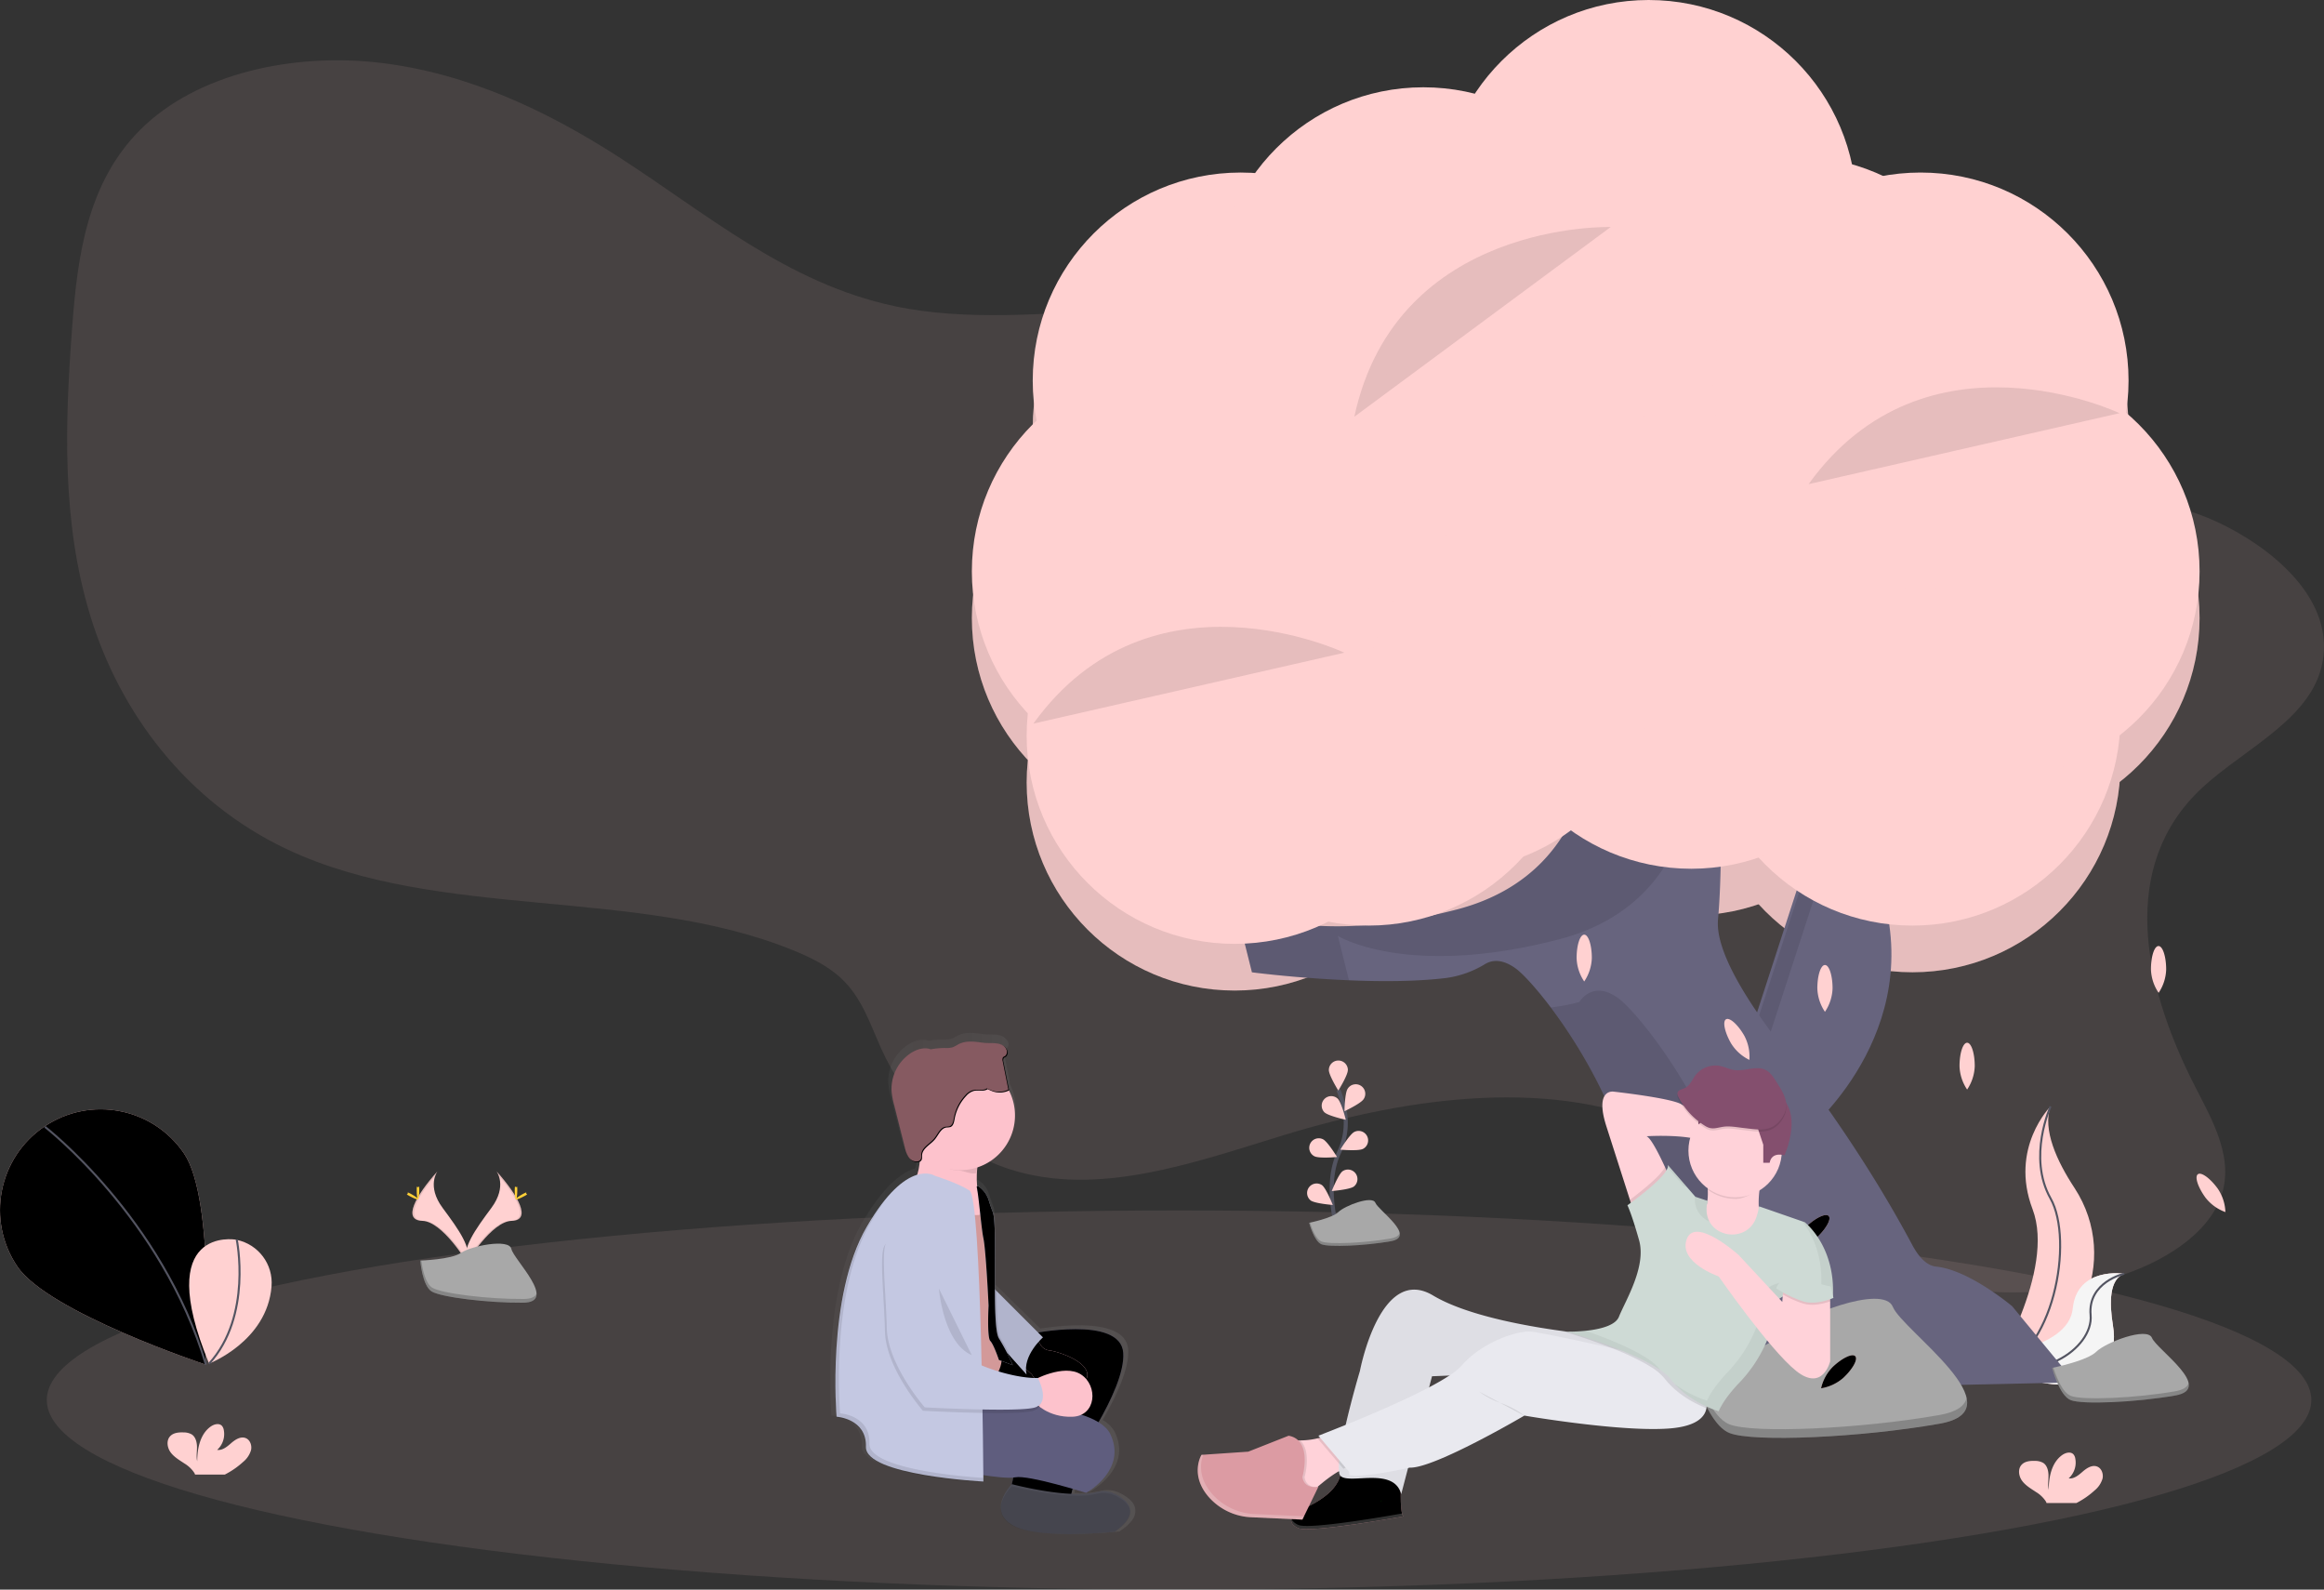 <svg xmlns="http://www.w3.org/2000/svg" xmlns:xlink="http://www.w3.org/1999/xlink" width="1142.23" height="781.11" xmlns:v="https://vecta.io/nano"><rect width="100%" height="100%" fill="#333333" stroke="none"/><style><![CDATA[.B{opacity:.1}.C{fill:#ffd1d1}.D{opacity:.2}.E{stroke:#535461}.F{stroke-miterlimit:10}.G{opacity:.05}.H{fill:#a8a8a8}.I{fill:#fdc2cc}.J{fill:#c4c8e2}.K{fill:#ffd2d9}.L{fill:#5f5d7e}]]></style><defs><linearGradient id="A" x1="586.88" y1="690.08" x2="436.94" y2="690.08" gradientUnits="userSpaceOnUse"><stop offset="0" stop-color="gray" stop-opacity=".25"/><stop offset=".54" stop-color="gray" stop-opacity=".12"/><stop offset="1" stop-color="gray" stop-opacity=".1"/></linearGradient><path id="B" d="M1044.05 625.88s-23.2-3.69-25.31 17.1-44.62 23.67-44.62 23.67l.8.53c35.09 23 68.63 14.67 63.57-15.91-1.87-11.37-1.72-22.79 5.56-25.39z"/><path id="C" d="M782.37 470.77a21.82 21.82 0 0 1-3.74 11.5 21.82 21.82 0 0 1-3.74-11.5c0-6.35 1.67-11.5 3.74-11.5s3.74 5.15 3.74 11.5z"/><path id="D" d="M824.95 614.61a21.82 21.82 0 0 1-10.95 5.14 21.82 21.82 0 0 1 5.83-10.59c4.63-4.34 9.54-6.64 10.95-5.14s-1.2 6.25-5.83 10.59z"/><path id="E" d="M892.96 608.09a21.82 21.82 0 0 1-10.95 5.14 21.82 21.82 0 0 1 5.83-10.59c4.63-4.34 9.54-6.64 10.95-5.14s-1.2 6.24-5.83 10.59z"/><path id="F" d="M906 677.03a21.82 21.82 0 0 1-10.95 5.14 21.82 21.82 0 0 1 5.84-10.62c4.63-4.34 9.54-6.64 10.95-5.14s-1.2 6.27-5.84 10.62z"/><path id="G" d="M90.47 566.82c15.33 22.63 10.44 103.65 10.44 103.65s-77.05-25.51-92.38-48.13c-15.329-22.63-9.41-53.401 13.22-68.73s53.401-9.41 68.73 13.22z"/><path id="H" d="M119.56 718.29a11.67 11.67 0 0 0 3.83-5.78c.5-2.3-.48-5.05-2.68-5.89-2.46-.94-5.09.76-7.08 2.49s-4.28 3.69-6.89 3.32a10.48 10.48 0 0 0 3.24-9.81 4.1 4.1 0 0 0-.9-2c-1.37-1.46-3.84-.83-5.48.32-5.2 3.66-6.65 10.72-6.68 17.08-.52-2.29-.08-4.68-.1-7s-.66-5-2.64-6.22a8 8 0 0 0-4-.95c-2.34-.09-4.94.15-6.54 1.86-2 2.12-1.47 5.69.26 8s4.35 3.8 6.77 5.42a15 15 0 0 1 4.84 4.61 4.57 4.57 0 0 1 .36.82h14.65a40.83 40.83 0 0 0 9.04-6.27z"/><path id="I" d="M688.69 726.87s-1 15.66 1 18.26c0 0-45.92 8.35-51.66 5.74s-3.13-6.78 0-8.35 18.79-7.31 20.87-18.26c0 0-6.78-3.13 15.13 1s14.66 1.61 14.66 1.61z"/><path id="J" d="M506.24 655.45s44.56-9.34 45.83 9.34-26.31 56-26.31 56l-25-5.09 7.21-28.86-30.13-6.79c-1.7-.42 28.4-24.6 28.4-24.6z"/><path id="K" d="M529.59 725.9s-4.24 8.06-3 11.46-30.13-4.67-30.13-4.67 2.55-9.76 2.12-11 31.01 4.21 31.01 4.21z"/><path id="L" d="M502 670.73l3.12 2.82 2 1.82s10.19 16.55 23.34 6.37-10.21-17.8-14.88-18.19a5.86 5.86 0 0 1-4.4-3.19 14 14 0 0 1-1.54-4z"/><path id="M" d="M480.12 583.55c-.47-2.23 3.21 1.13 4.39 3.08l.06.11c1.7 3 .85 2.12 3.4 8.91s-.85 56 3 62a95.5 95.5 0 0 1 6.79 13.16l-6.79-2.55s-2.55-7.64-4.24-9.34-.85-17.4-.85-17.4-1.27-27.16-2.55-33.1c-1.01-4.78-2.21-20.18-3.21-24.87z"/><path id="N" d="M448.51 517.55c2.8-1.69 6.34-2.68 9.36-1.57a38.38 38.38 0 0 1 7-.64 11.25 11.25 0 0 0 3.82-.37 20.53 20.53 0 0 0 2.66-1.41c3.95-2.1 8.33-1.31 12.5-.77 3.39.44 9.12-.79 11.08 3.09a2.75 2.75 0 0 1-.45 3.3c-.38.28-.87.39-1.16.79a2.37 2.37 0 0 0-.13 1.82l2.8 14a10.52 10.52 0 0 1-8.33.38 23.44 23.44 0 0 1-2.2-1c-2.09 1.36-4.25.33-6.78.87a7.73 7.73 0 0 0-3.82 2.5 22.24 22.24 0 0 0-5.67 11.29c-.28 1.59-.65 3.55-2.19 4a10.05 10.05 0 0 1-1.77.18c-2.78.36-3.92 3.65-5.71 5.82-2.18 2.64-6.09 4.36-6.33 7.78-.06.88.13 1.85-.36 2.59a2.18 2.18 0 0 1-1.36.84 4.59 4.59 0 0 1-4.46-2 13.49 13.49 0 0 1-1.89-4.79l-5.17-20.5a41.31 41.31 0 0 1-1.35-7 21.1 21.1 0 0 1 9.91-19.2z"/></defs><g class="C"><path d="M1140.99 327.75c-6.95 28.15-42.63 42.26-62.62 63.26-37.67 39.58-23 97.38.9 143.67 8 15.5 17.08 31.91 13.69 48.53-4.13 20.33-26.08 35.19-49.13 43.07-42 14.35-92.3 10.93-130.91-8.92-33.36-17.15-57.26-45-91.19-61.42-56.79-27.39-129.07-17-190.74 1.83-43.62 13.35-91.32 30.72-134.67 16.78-30.5-9.82-51.59-33.72-63.08-59-5.54-12.23-9.57-25.47-20.16-35.16-6.3-5.77-14.52-9.86-22.93-13.3-76.88-31.5-174-14.63-248.63-49.57-50.42-23.59-82.71-68.09-97-114.5s-12.63-95.07-9-142.87c2.58-34 7.21-70.22 33.47-96.44 27.78-27.73 75.45-38 118.55-32.77S269.69 55 304.06 77.12c43 27.66 82.78 62.09 135.51 73.29 35.91 7.63 73.68 3.45 110.72 2 61.92-2.41 123.86 3 185.43 8.84 30 2.87 60.1 5.88 89.84 10.24q10 1.46 20 3.15l10 1.77 7.78 1.47q6.13 1.19 12.22 2.5c11.66 2.5 23.21 5.33 34.64 8.55 39.74 11.21 71.6 31.57 109.13 45.79 24.46 9.27 51.13 11.83 74.29 23.63 28.5 14.49 54.68 39.8 47.37 69.4z" class="B"/><circle cx="939.95" cy="375.52" r="102.23"/><circle cx="831.23" cy="347.59" r="102.23"/><circle cx="711.55" cy="348.59" r="102.23"/><circle cx="672.65" cy="375.52" r="102.23"/><circle cx="606.82" cy="384.5" r="102.23"/><circle cx="579.89" cy="303.71" r="102.23"/><circle cx="609.81" cy="209.95" r="102.23"/><circle cx="666.66" cy="209.95" r="102.23"/><circle cx="699.58" cy="168.06" r="102.23"/><circle cx="783.36" cy="213.94" r="102.23"/><circle cx="978.85" cy="303.71" r="102.23"/><circle cx="920" cy="252.84" r="102.23"/><circle cx="882.1" cy="201.97" r="102.23"/><circle cx="810.29" cy="125.17" r="102.23"/><circle cx="943.94" cy="209.95" r="102.23"/></g><g class="B"><circle cx="939.95" cy="375.52" r="102.23"/><circle cx="831.23" cy="347.59" r="102.23"/><circle cx="711.55" cy="348.59" r="102.23"/><circle cx="672.65" cy="375.52" r="102.23"/><circle cx="606.82" cy="384.5" r="102.23"/><circle cx="579.89" cy="303.71" r="102.23"/><circle cx="609.81" cy="209.95" r="102.23"/><circle cx="666.66" cy="209.95" r="102.23"/><circle cx="699.58" cy="168.06" r="102.23"/><circle cx="783.36" cy="213.94" r="102.23"/><circle cx="978.85" cy="303.71" r="102.23"/><circle cx="920" cy="252.84" r="102.23"/><circle cx="882.1" cy="201.97" r="102.23"/><circle cx="810.29" cy="125.17" r="102.23"/><circle cx="943.94" cy="209.95" r="102.23"/></g><path d="M889.46 554.67s62.5-52.53 31.58-127.33l-30.92-11.58-33.55 103.29z" fill="#67647e"/><path d="M892.79 412.2l7.4 2.77-32.94 101.41 28.74 31.12-3.86 3.61-32.9-35.62z" class="B"/><g class="C"><ellipse cx="579.5" cy="687.94" rx="556.5" ry="93.16" class="B"/><path d="M1007.84 543.65s-20.33 20.33-8.85 50.5-19.67 80.33-19.67 80.33l1-.16c41.75-7.37 62.5-55.12 39.28-90.6-8.68-13.17-15.77-28.65-11.76-40.07z"/></g><path d="M1007.84 543.65s-11.48 24.92 0 45.25 2 77.38-28.53 85.58" fill="none" class="E F"/><use xlink:href="#B" class="C"/><use xlink:href="#B" fill="#f5f5f5" class="D"/><path d="M1044.05 625.88s-18 4-16.53 20.33-26.74 36-53.39 20.44" fill="none" class="E F"/><path d="M607.2 445.26l8.12 32.5s57.37 7.48 95.62 2.78a49.72 49.72 0 0 0 19.07-6.88c3.23-1.91 8.33-2.74 15.3 2.48 11.94 9 70.54 81 61.05 155.7a25.82 25.82 0 0 1-22.17 22.24h0a77.86 77.86 0 0 0-32.67 12.36l-29 19.31 297.35-6.5L989 641.88s-21.12-17.87-37.37-19.5c-4.74-.47-8.65-4.82-11.81-10.73-18.51-34.65-40.65-67.23-64.65-98.34-17.48-22.66-32.15-46.54-30.78-61.54 3.25-35.75 0-94.24 0-94.24l-61.74-8.12s8.12 78-66.62 97.49-108.83-1.64-108.83-1.64z" fill="#67647e"/><g class="B"><path d="M657.57 459.89s34.12 21.12 108.87 1.62 66.62-97.49 66.62-97.49l11.75 1.53-.39-8-61.74-8.12s8.12 78-66.62 97.49-108.87-1.62-108.87-1.62l8.12 32.5s21.92 2.86 47.7 3.93zm144.32 221.17a77.86 77.86 0 0 1 32.67-12.36h0a25.78 25.78 0 0 0 22.16-22.15c9.54-74.7-49.09-146.83-61-155.79-13-9.75-19.5 1.62-19.5 1.62a104.61 104.61 0 0 1-14 2.67c21.06 28 51.19 81.71 44.14 136.87a25.78 25.78 0 0 1-22.16 22.15h0a77.86 77.86 0 0 0-32.67 12.36l-29 19.31 74.76-1.63z"/></g><path d="M656.96 602.91s-6.21-21.08 1.16-36.6a33.3 33.3 0 0 0 2.69-20.89 56 56 0 0 0-3-9.81" fill="none" stroke-width="2" class="E F"/><path d="M662.45 525.8c0 2.58-4.68 10.08-4.68 10.08s-4.65-7.5-4.65-10.08a4.68 4.68 0 1 1 9.36 0zm7.74 14.31c-1.4 2.17-9.4 5.92-9.4 5.92s.15-8.83 1.55-11a4.68 4.68 0 1 1 7.85 5.09zm-.34 24.44c-2.31 1.16-11.1.36-11.1.36s4.58-7.55 6.89-8.71a4.68 4.68 0 1 1 4.21 8.36zm-4.42 18.47c-2.08 1.54-10.88 2.23-10.88 2.23s3.24-8.22 5.32-9.75a4.68 4.68 0 0 1 5.56 7.52zm-14.47-36.47c1.85 1.8 10.49 3.67 10.49 3.67s-2.11-8.58-4-10.38a4.68 4.68 0 0 0-6.52 6.71zm-4.9 21.62c2.31 1.16 11.1.36 11.1.36s-4.58-7.55-6.89-8.71a4.68 4.68 0 1 0-4.21 8.36zm-1.88 21.69c2.08 1.54 10.88 2.23 10.88 2.23s-3.24-8.22-5.32-9.75a4.68 4.68 0 0 0-5.56 7.52z" class="C"/><path d="M643.45 600.85s11.35-2.27 14.37-5.3 16.64-8.32 18.16-4.54 20.43 16.64 7.56 18.91-30.26 3-34 1.51-6.09-10.58-6.09-10.58z" class="H"/><path d="M683.55 608.55c-12.86 2.27-30.26 3-34 1.51-2.88-1.15-4.88-6.69-5.67-9.26l-.38.08s2.27 9.08 6.05 10.59 21.18.76 34-1.51c3.71-.66 4.77-2.19 4.37-4.14-.32 1.24-1.61 2.22-4.37 2.73z" class="D"/><path d="M831.62 672.01s34.43-6.89 43.62-16.07 50.5-25.25 55.09-13.77 62 50.5 23 57.39-91.82 9.18-103.3 4.59-18.41-32.14-18.41-32.14z" class="H"/><path d="M953.29 695.29c-39 6.89-91.82 9.18-103.3 4.59-8.74-3.5-14.82-20.3-17.22-28.11l-1.15.24s6.89 27.55 18.36 32.14 64.28 2.3 103.3-4.59c11.27-2 14.49-6.66 13.27-12.56-.95 3.85-4.88 6.82-13.26 8.29z" class="D"/><g class="C"><path d="M1064.66 476.35a21.82 21.82 0 0 1-3.71 11.51 21.82 21.82 0 0 1-3.77-11.49c0-6.35 1.64-11.5 3.71-11.51s3.75 5.14 3.77 11.49z"/><use xlink:href="#C"/><path d="M1090.03 584.09a21.82 21.82 0 0 1 3.74 11.5 21.82 21.82 0 0 1-9.79-7.1c-3.74-5.14-5.41-10.29-3.74-11.5s6.06 1.97 9.79 7.1zm-119.46-60.21a21.82 21.82 0 0 1-3.74 11.5 21.82 21.82 0 0 1-3.74-11.5c0-6.35 1.67-11.5 3.74-11.5s3.74 5.17 3.74 11.5z"/><use xlink:href="#C" x="118.32" y="14.91"/><path d="M857.34 508.97a21.82 21.82 0 0 1 2.47 11.84 21.82 21.82 0 0 1-9-8.12c-3.16-5.51-4.26-10.81-2.47-11.84s5.85 2.61 9 8.12z"/><use xlink:href="#D"/></g><use xlink:href="#D" class="B"/><use xlink:href="#E" class="C"/><use xlink:href="#E" class="B"/><use xlink:href="#F" class="C"/><use xlink:href="#F" class="B"/><use xlink:href="#G" class="C"/><use xlink:href="#G" class="B"/><path d="M22.04 553.66s57.74 44.58 79.17 116.89" fill="none" class="E F"/><path d="M115.75 609.12s-41-7-13 60.91c0 0 28.49-10.86 30.71-37.88.912-10.88-6.454-20.725-17.15-22.92z" class="C"/><path d="M116.35 609.05s7.81 37.56-13.56 61" fill="none" class="E F"/><path d="M1008.63 672.14s17.11-3.4 21.67-7.93 25.1-12.46 27.38-6.8 30.8 24.92 11.41 28.31-45.63 4.53-51.33 2.27-9.13-15.85-9.13-15.85z" class="H"/><path d="M1069.12 683.63c-19.39 3.4-45.63 4.53-51.33 2.27-4.34-1.73-7.36-10-8.56-13.87l-.57.12s3.42 13.59 9.13 15.86 31.94 1.13 51.33-2.27c5.6-1 7.2-3.28 6.6-6.2-.51 1.89-2.46 3.36-6.6 4.09z" class="D"/><g class="C"><circle cx="939.95" cy="352.58" r="102.23"/><circle cx="831.23" cy="324.65" r="102.23"/><circle cx="711.55" cy="325.65" r="102.23"/><circle cx="672.65" cy="352.58" r="102.23"/><circle cx="606.82" cy="361.56" r="102.23"/><circle cx="579.89" cy="280.77" r="102.23"/><circle cx="609.81" cy="187.01" r="102.23"/><circle cx="666.66" cy="187.01" r="102.23"/><circle cx="699.58" cy="145.12" r="102.23"/><circle cx="783.36" cy="191" r="102.23"/><circle cx="978.85" cy="280.77" r="102.23"/><circle cx="920" cy="229.9" r="102.23"/><circle cx="882.1" cy="179.03" r="102.23"/><circle cx="810.29" cy="102.23" r="102.23"/><circle cx="943.94" cy="187.01" r="102.23"/></g><path d="M1041.73 203.02s-95.21-45.15-152.82 34.87m-97.26-126.34s-105.32-3.18-126 93.22m-4.92 115.94s-95.21-45.16-152.82 34.84" class="B"/><path d="M244.04 575.55s5.49 7.18-2.54 18-14.65 20-12 26.76c0 0 12.11-20.14 22-20.42s3.38-12.23-7.46-24.34z" class="C"/><path d="M244.04 575.55a8.9 8.9 0 0 1 1.12 2.25c9.62 11.3 14.75 21.85 5.5 22.12-8.61.25-18.95 15.65-21.42 19.54a8.35 8.35 0 0 0 .29.89c0 0 12.11-20.14 22-20.42s3.35-12.27-7.49-24.38z" class="B"/><g fill="#ffd037"><path d="M254.25 584.71c0 2.53-.28 4.58-.63 4.58s-.63-2-.63-4.58.35-1.34.7-1.34.56-1.19.56 1.34z"/><path d="M257.75 587.72c-2.22 1.21-4.16 1.94-4.32 1.63s1.5-1.54 3.72-2.75 1.34-.33 1.51 0 1.31-.05-.91 1.12z"/></g><path d="M215.02 575.55s-5.49 7.18 2.54 18 14.65 20 12 26.76c0 0-12.11-20.14-22-20.42s-3.39-12.23 7.46-24.34z" class="C"/><path d="M215.02 575.55a8.9 8.9 0 0 0-1.12 2.25c-9.62 11.3-14.75 21.85-5.5 22.12 8.61.25 18.95 15.65 21.42 19.54a8.35 8.35 0 0 1-.29.89c0 0-12.11-20.14-22-20.42s-3.36-12.27 7.49-24.38z" class="B"/><g fill="#ffd037"><path d="M204.81 584.71c0 2.53.28 4.58.63 4.58s.63-2 .63-4.58-.35-1.34-.7-1.34-.56-1.19-.56 1.34z"/><path d="M201.3 587.72c2.22 1.21 4.16 1.94 4.32 1.63s-1.5-1.54-3.72-2.75-1.34-.33-1.51 0-1.27-.05.91 1.12z"/></g><path d="M206.56 619.4s15.36-.47 20-3.77 23.63-7.23 24.77-1.95 23.08 26.29 5.74 26.43-40.29-2.7-44.91-5.52-5.6-15.19-5.6-15.19z" class="H"/><path d="M257.37 638.28c-17.34.14-40.29-2.7-44.91-5.52-3.52-2.14-4.92-9.83-5.39-13.38h-.51s1 12.39 5.59 15.2 27.57 5.66 44.91 5.52c5 0 6.73-1.82 6.64-4.46-.69 1.61-2.58 2.61-6.33 2.64z" class="D"/><g class="C"><use xlink:href="#H"/><use xlink:href="#H" x="910" y="14"/></g><use xlink:href="#I" fill="#dc9ba3"/><use xlink:href="#I" class="G"/><path d="M867.68 575.01s-5.74 9.39-2.09 27.66-9.39 18.26-9.39 18.26h-26.08l-8.87-23 12.52 1s8.35-2.09 4.7-21.4zm-78.27-21.91l11.67 36.44 1.9 5.83 17.22-17.74-1.89-4.22c-2.52-5.46-6.91-14.37-9.07-15.09 0 0 24-1.57 31.31 4.17s5.22-15.66 5.22-15.66-14.09-1-19.31-4.17-33.4-6.26-33.4-6.26-9.39-1.57-3.65 16.7zM632.85 706.55l3.65 26.61 9.39-1 1.53-1.4c2.53-2.23 7.8-6.6 12.84-9a15.73 15.73 0 0 1 5.46-1.63l-10.44-15.66a57.66 57.66 0 0 1-7.79 2.31 37.61 37.61 0 0 1-8.39 1 15.32 15.32 0 0 1-6.25-1.23z" class="K"/><path d="M658.94 725.31c4.7 4.17 26.09-4.7 29.75 8.87l3.36-12.87 10.35-39.6 1.42-5.45 8.62-.37 98.93-4.22 5.6-.24 3-.13-3.92-1.94-26.09-12.93s-9.4-.66-22.36-2.44h0c-19.65-2.69-47.49-8-63.21-17.39-26.09-15.66-36 37.05-36 37.05s-4 13.37-7 26.55a153.76 153.76 0 0 0-3.15 17.25c-.45 4.03-.31 6.95.7 7.86z" fill="#e9e9ef"/><path d="M658.94 725.31c4.7 4.17 26.09-4.7 29.75 8.87l3.36-12.87 10.35-39.6 1.42-5.45 8.89-.55 95.58-5.88 5.9-.37 1.82-.11 2.35-.15-28.44-12.79s-9.4-.66-22.36-2.44h0c-19.65-2.69-47.49-8-63.21-17.39-26.09-15.66-36 37.05-36 37.05s-4 13.37-7 26.55a153.76 153.76 0 0 0-3.15 17.25c-.41 4.05-.27 6.97.74 7.88z" class="G"/><path d="M647.5 706.74l9.13 10.71 3.64 4.27a15.73 15.73 0 0 1 5.46-1.63l-10.44-15.66a57.66 57.66 0 0 1-7.79 2.31z" class="B"/><path d="M647.99 705.48l10.21 12 4.92 5.77v1.57c6 1.39 24.79-2.57 28.93-3.48l.81-.18c12 .52 56.36-25.57 56.36-25.57s48.53 8.35 72 6.26c13.11-1.17 16.79-5.91 17.48-9.88a10.29 10.29 0 0 0-.78-5.78l-21-14.75-2.78-2-4.44-3.13-17.52-3.91h0c-15.32-3.38-35.73-7.77-39.86-8.08-6.78-.52-24 5.22-33.92 16.7a29.31 29.31 0 0 1-5.72 4.67l-.27.18c-2.79 1.85-6.22 3.81-10 5.82-12.63 6.65-29.47 13.8-41.05 18.49l-13.37 5.3z" fill="#e9e9ef"/><path d="M632.85 706.55l3.65 26.61 9.39-1 1.53-1.4c-2.08 0-5.51-.55-6.23-4.86 0 0 3.62-12.65-2.09-18.1a15.32 15.32 0 0 1-6.25-1.25z" class="B"/><path d="M640.12 725.83s5.22-18.26-6.78-20.35l-19.83 7.83-23 1.57s-6 9.79 3.61 20.77a29.52 29.52 0 0 0 20.94 9.9l25.06 1.15 7.87-16.15s-6.79 1.54-7.87-4.72z" fill="#dc9ba3"/><path d="M767.57 653.99c2.63.77 13.51 4 24.65 8.43h0a137.31 137.31 0 0 1 16.06 7.41c1.08.61 2.11 1.22 3.08 1.83a26.56 26.56 0 0 1 6.73 5.64c6.44 8.33 15.9 12.82 20.61 14.65a10.29 10.29 0 0 0-.78-5.78l-21-14.75 3-.13-3.92-1.94 2.35-.15-28.44-12.79s-9.38-.64-22.34-2.42zm33.55-64.44l1.9 5.83 17.22-17.74-1.89-4.22c-2.23 4.59-12.62 12.65-17.23 16.13z" class="B"/><path d="M863.21 598.2a30.34 30.34 0 0 0 1.35-5.44l22.43 7.79s15.39 11.74 13.83 37.31c0 0-19-7-27.4 1.3l-.17 1.47a67.84 67.84 0 0 1-18.4 38.82c-4.15 4.36-8.06 9.27-10.13 14 0 0-14.61-4.17-23.48-15.66s-51.12-23.45-51.12-23.45 22.44.52 25.57-7.31 13.57-24.53 9.92-37.57-5.74-17.22-5.74-17.22 21.4-15.13 19.83-19.83l13.57 15.66 6.26 2.09a10 10 0 0 0-.74 3.82c-.36 14.17 19.66 17.57 24.42 4.22z" fill="#cedad5"/><path d="M839.25 584.48a54.1 54.1 0 0 0-.79-5.81l29.22-2.61s-2 1.75-2.9 8.27c-3.43 2-7.43 4.78-11.71 4.78a22.86 22.86 0 0 1-13.82-4.63z" class="B"/><circle cx="852.81" cy="565.36" r="22.96" class="K"/><path d="M869.77 571.36h-3.13v-8.87l-3.13-9.39s-15.66-7.31-23-5.74l-5.7 5.19s-1.57-12.52 7.83-17.22 26.09-2.61 30.27 1 11 9.92 5.74 27.14l-1.53 4.24s-6.31-2.09-7.35 3.65z" fill="#844f6e"/><g class="G"><path d="M829.21 583.41l-1.71-.57-7.88-9.09a2.22 2.22 0 0 0 .05-1.34zm10.98 16.84a11.82 11.82 0 0 1-7.17-11.5v-.88l.16.19 6.26 2.09a10 10 0 0 0-.74 3.82 12.47 12.47 0 0 0 1.49 6.28zm-60.87 53.66c13.08 4.55 30.79 11.72 36.18 18.69l.4.5c-14.33-9.83-45.8-18.77-45.8-18.77a81.34 81.34 0 0 0 9.22-.42zm59.66 34.35c2.07-4.71 6-9.63 10.13-14a67.84 67.84 0 0 0 18.4-38.82l.17-1.47c8.35-8.35 27.4-1.3 27.4-1.3 1-16.22-4.84-26.87-9.23-32.49l1.15.4s15.39 11.74 13.83 37.31c0 0-19-7-27.4 1.3l-.17 1.47a67.84 67.84 0 0 1-18.4 38.82c-4.15 4.36-8.06 9.27-10.13 14 0 0-12.72-3.64-21.62-13.44a54 54 0 0 0 15.87 8.22z"/></g><path d="M844.72 627.2s25 36 38.09 46.44 16.7-4.7 16.7-4.7v-33.39l-23-2.61-.25 3.17-.28 3.62-21.4-23s-21.4-19.31-25.57-7.83 15.71 18.3 15.71 18.3z" class="K"/><path d="M876.31 636.11a49.72 49.72 0 0 0 9.9 4.4c4.93 1.52 10.58-.08 13.31-1.06v-3.9l-23-2.61z" class="B"/><path d="M899.78 632.16l1.34 5.59s-8.16 3.8-14.94 1.72a59.33 59.33 0 0 1-13-6.26c-1-.52 4.17-6.26 4.17-6.26z" fill="#cedad5"/><path d="M749.48 695.82a42.39 42.39 0 0 0-11.48-6.27 41 41 0 0 1-11-5.74" class="B"/><path d="M590.58 714.87l.85-.06c-1.24 3.15-3 10.85 4.32 19.26a29.52 29.52 0 0 0 20.87 9.89l24.3 1.14-.78 1.6-25.08-1.15a29.52 29.52 0 0 1-20.87-9.89c-9.61-11-3.61-20.79-3.61-20.79z" fill="#fff" class="D"/><path d="M679.19 737.24q-.11.47-.25.93c-.51-.29-1.24-.85.25-.93z" fill="#0f0" class="G"/><path d="M638.12 749.31c5.35 2.43 45.57-4.65 51-5.63a4.06 4.06 0 0 0 .62 1.45c0 0-45.92 8.35-51.66 5.74-3-1.34-3.69-3.1-3.29-4.7.33 1.12 1.27 2.23 3.33 3.14z" fill="#fff" class="D"/><path d="M838.22 554.39a35.56 35.56 0 0 1-13.24-14.2 3.2 3.2 0 0 1-.49-2.19c.37-1.42 2.22-1.67 3.56-2.28 2.49-1.14 3.54-4 5.17-6.22a12.45 12.45 0 0 1 12.17-4.67c2.38.48 4.58 1.66 7 2 5.18.76 10.82-2.38 15.47 0 2.12 1.09 3.56 3.14 4.82 5.16 3.17 5.07 7.14 10.46 4.26 16.38-1.65 3.4-4.29 6.22-8 7.21s-8 .16-11.78-.24c-3.1-.34-6.36-1-9.48-.72-3.68.38-5.97 1.87-9.46-.23z" class="B"/><path d="M838.22 553.34a35.56 35.56 0 0 1-13.24-14.2 3.2 3.2 0 0 1-.49-2.19c.37-1.42 2.22-1.67 3.56-2.28 2.49-1.14 3.54-4 5.17-6.22a12.45 12.45 0 0 1 12.17-4.67c2.38.48 4.58 1.66 7 2 5.18.76 10.82-2.38 15.47 0 2.12 1.09 3.56 3.14 4.82 5.16 3.17 5.07 7.14 10.46 4.26 16.38-1.65 3.4-4.29 6.22-8 7.21s-8 .16-11.78-.24c-3.1-.34-6.36-1-9.48-.72-3.68.38-5.97 1.88-9.46-.23z" fill="#844f6e"/><path d="M436.94 737.11c0 10.76.6 17.87.6 17.87s15.37.86 14.94 15.11 59.74 17.27 59.74 17.27v-.43h0v-3.23c5.72.85 11.84 1.54 15.27 1.21a86.18 86.18 0 0 1-.76 3.32c-.28.28-5.82 5.88-5.64 11.84-.1 3 1.26 6.08 5.66 8.64C539.45 816.13 579 812 579 812c6-3.94 8-7.29 7.89-10.07.19-4.1-3.9-7-7.65-8.87a13.5 13.5 0 0 0-9.36-1 44.92 44.92 0 0 1-12.91.95 20 20 0 0 1 .67-2.54l6.86 2s21.08-11.22 12.3-29.35a14.85 14.85 0 0 0-6-5.93c6.77-11.67 13.2-25.41 12.56-34.65-1.07-15.42-31.69-12.06-43.16-10.25l-22.11-21.69c0-16 .49-34.37-1-38.35-2.64-6.91-1.76-6-3.51-9.06l-.07-.11c-1-1.62-3.72-4.19-4.42-3.84a44.62 44.62 0 0 1 .13-9.55A27.25 27.25 0 0 0 528 603.91a26.68 26.68 0 0 0-3-12.31l.3-.13-2.9-14.26a2.37 2.37 0 0 1 .13-1.85c.3-.4.81-.52 1.2-.8a2.76 2.76 0 0 0 .47-3.36 4.58 4.58 0 0 0-1.09-1.39c-2.44-2.77-7.63-1.78-10.82-2.19-4.32-.55-8.85-1.35-12.94.79a21.38 21.38 0 0 1-2.75 1.44 11.84 11.84 0 0 1-4 .38 40.4 40.4 0 0 0-7.26.65c-3.12-1.13-6.79-.13-9.68 1.6A21.35 21.35 0 0 0 465.5 592a41.36 41.36 0 0 0 1.39 7.15l5.35 20.85a13.59 13.59 0 0 0 2 4.88 5.75 5.75 0 0 0 .8.86 4.63 4.63 0 0 0 4.26 1.62 2.89 2.89 0 0 0 .59-.21 29.57 29.57 0 0 1-1.27 6.46c-6.12 1.78-15 8-25.66 26-13.68 23.06-15.96 57.06-16.02 77.5zm87.3-14.64h0z" transform="translate(-28.88 -59.45)" fill="url(#A)"/><g class="L"><path d="M521.09 707.65h-59.84v-42.86h59.84z"/><use xlink:href="#J"/></g><use xlink:href="#J" class="B"/><use xlink:href="#K" class="L"/><use xlink:href="#L" class="I"/><use xlink:href="#L" class="G"/><use xlink:href="#K" class="B"/><path d="M502 670.73l3.12 2.82c0-5.44 3.61-10.44 6.08-13.25a14 14 0 0 1-1.54-4z" class="B"/><path d="M483.33 627.87l29.28 29.28s-10.19 8.91-8.06 18.25l-21.22-23.77z" class="J"/><path d="M483.54 627.87v23.77l3.4 3.81 10.09 11.3 7.73 8.66c-2.12-9.34 8.06-18.25 8.06-18.25z" class="B"/><path d="M483.33 585.85s0 8.91-7.64 6.37-1.7 100.58-1.7 100.58 22.07-16.55 17.82-28.43-5.09-20.82-4.69-32.68-3.79-45.84-3.79-45.84z" fill="#d39999"/><path d="M482.9 562.09s-6.37 17.4 0 30.56-37.78-7.22-37.78-7.22 9.76-4.67 6.37-27.16z" class="I"/><path d="M486.72 641.45a125.19 125.19 0 0 0 0 14l10.09 11.3a85.06 85.06 0 0 0-5-9.17c-1.57-2.43-1.92-12.12-2-23.18l-3.7-3.7.61 10.75z" class="B"/><use xlink:href="#M" class="J"/><use xlink:href="#M" class="B"/><path d="M470.17 689.4s67.05-2.55 75.54 15.28-11.88 28.87-11.88 28.87-28.43-8.91-34.8-7.64-28.86-3.4-28.86-3.4z" class="L"/><path d="M507.52 678.37s15.28-8.49 23.77-3 7.64 20.37-4.24 20.79-18.25-6.79-18.25-6.79z" class="I"/><path d="M459.56 577.79s-13.58-9.34-33.53 25-14.85 93.36-14.85 93.36 14.85.85 14.43 14.85 57.72 17 57.72 17-.85-139.2-6.79-143-16.98-7.21-16.98-7.21z" class="J"/><path d="M459.5 603.11a18.59 18.59 0 0 1 7.72 15.12c.07 12.71.38 40.1 1.67 45.28 1.7 6.79 27.16 15.7 40.32 15.28 0 0 6.37 11.88-1.27 14.43s-54.32 0-54.32 0-18.25-20.79-18.67-39-3-38.62 0-42.44c2.45-3.23 12.7-17.03 24.55-8.67z" class="B"/><path d="M460.35 601.41a18.59 18.59 0 0 1 7.77 15.14c.07 12.71.38 40.1 1.67 45.28 1.7 6.79 27.16 15.7 40.32 15.28 0 0 6.37 11.88-1.27 14.43s-54.32 0-54.32 0-18.25-20.79-18.67-39-3-38.62 0-42.44c2.4-3.21 12.65-17.05 24.5-8.69z" class="J"/><path d="M548.07 734.06c6.09 3 13.15 9.18-.23 18.57 0 0-38.19 4.24-50.5-3.4s0-19.95 0-19.95 28.17 7.49 41.69 3.83a12.83 12.83 0 0 1 9.04.95z" fill="#4c4c56"/><path d="M548.07 734.92c6.09 2.9 13.15 8.78-.23 17.77 0 0-38.19 4.06-50.5-3.25s0-19.08 0-19.08 28.17 7.16 41.69 3.67a13.36 13.36 0 0 1 9.04.89zm-86.6-101.75s2.12 26.74 16.13 32.68m4.88-100.79a54.46 54.46 0 0 0-2.51 11.34c-2.68.9-6.6-1.36-9.59-1.36-7.78 0-10-8.7-14.85-14 0-2.36-4 3.15-4.46.21z" class="B"/><path d="M445.12 548.08a26.86 26.86 0 0 0 .81 6.58l.09.34c3.635 13.688 17.269 22.205 31.164 19.467s23.28-15.79 21.451-29.834-14.244-24.257-28.377-23.344-25.131 12.638-25.138 26.8z" class="I"/><path d="M426.04 603.25a101 101 0 0 1 9.49-13.88 108 108 0 0 0-7.79 11.76c-19.95 34.38-14.85 93.36-14.85 93.36s14.85.85 14.43 14.85c-.38 12.57 46.41 16.25 56 16.87v2.22s-58.14-3-57.72-17-14.43-14.85-14.43-14.85-5.05-58.95 14.87-93.33z" class="B"/><use xlink:href="#N" class="B"/><use xlink:href="#N" x="-0.39" y="-0.38" fill="#865a61"/></svg>